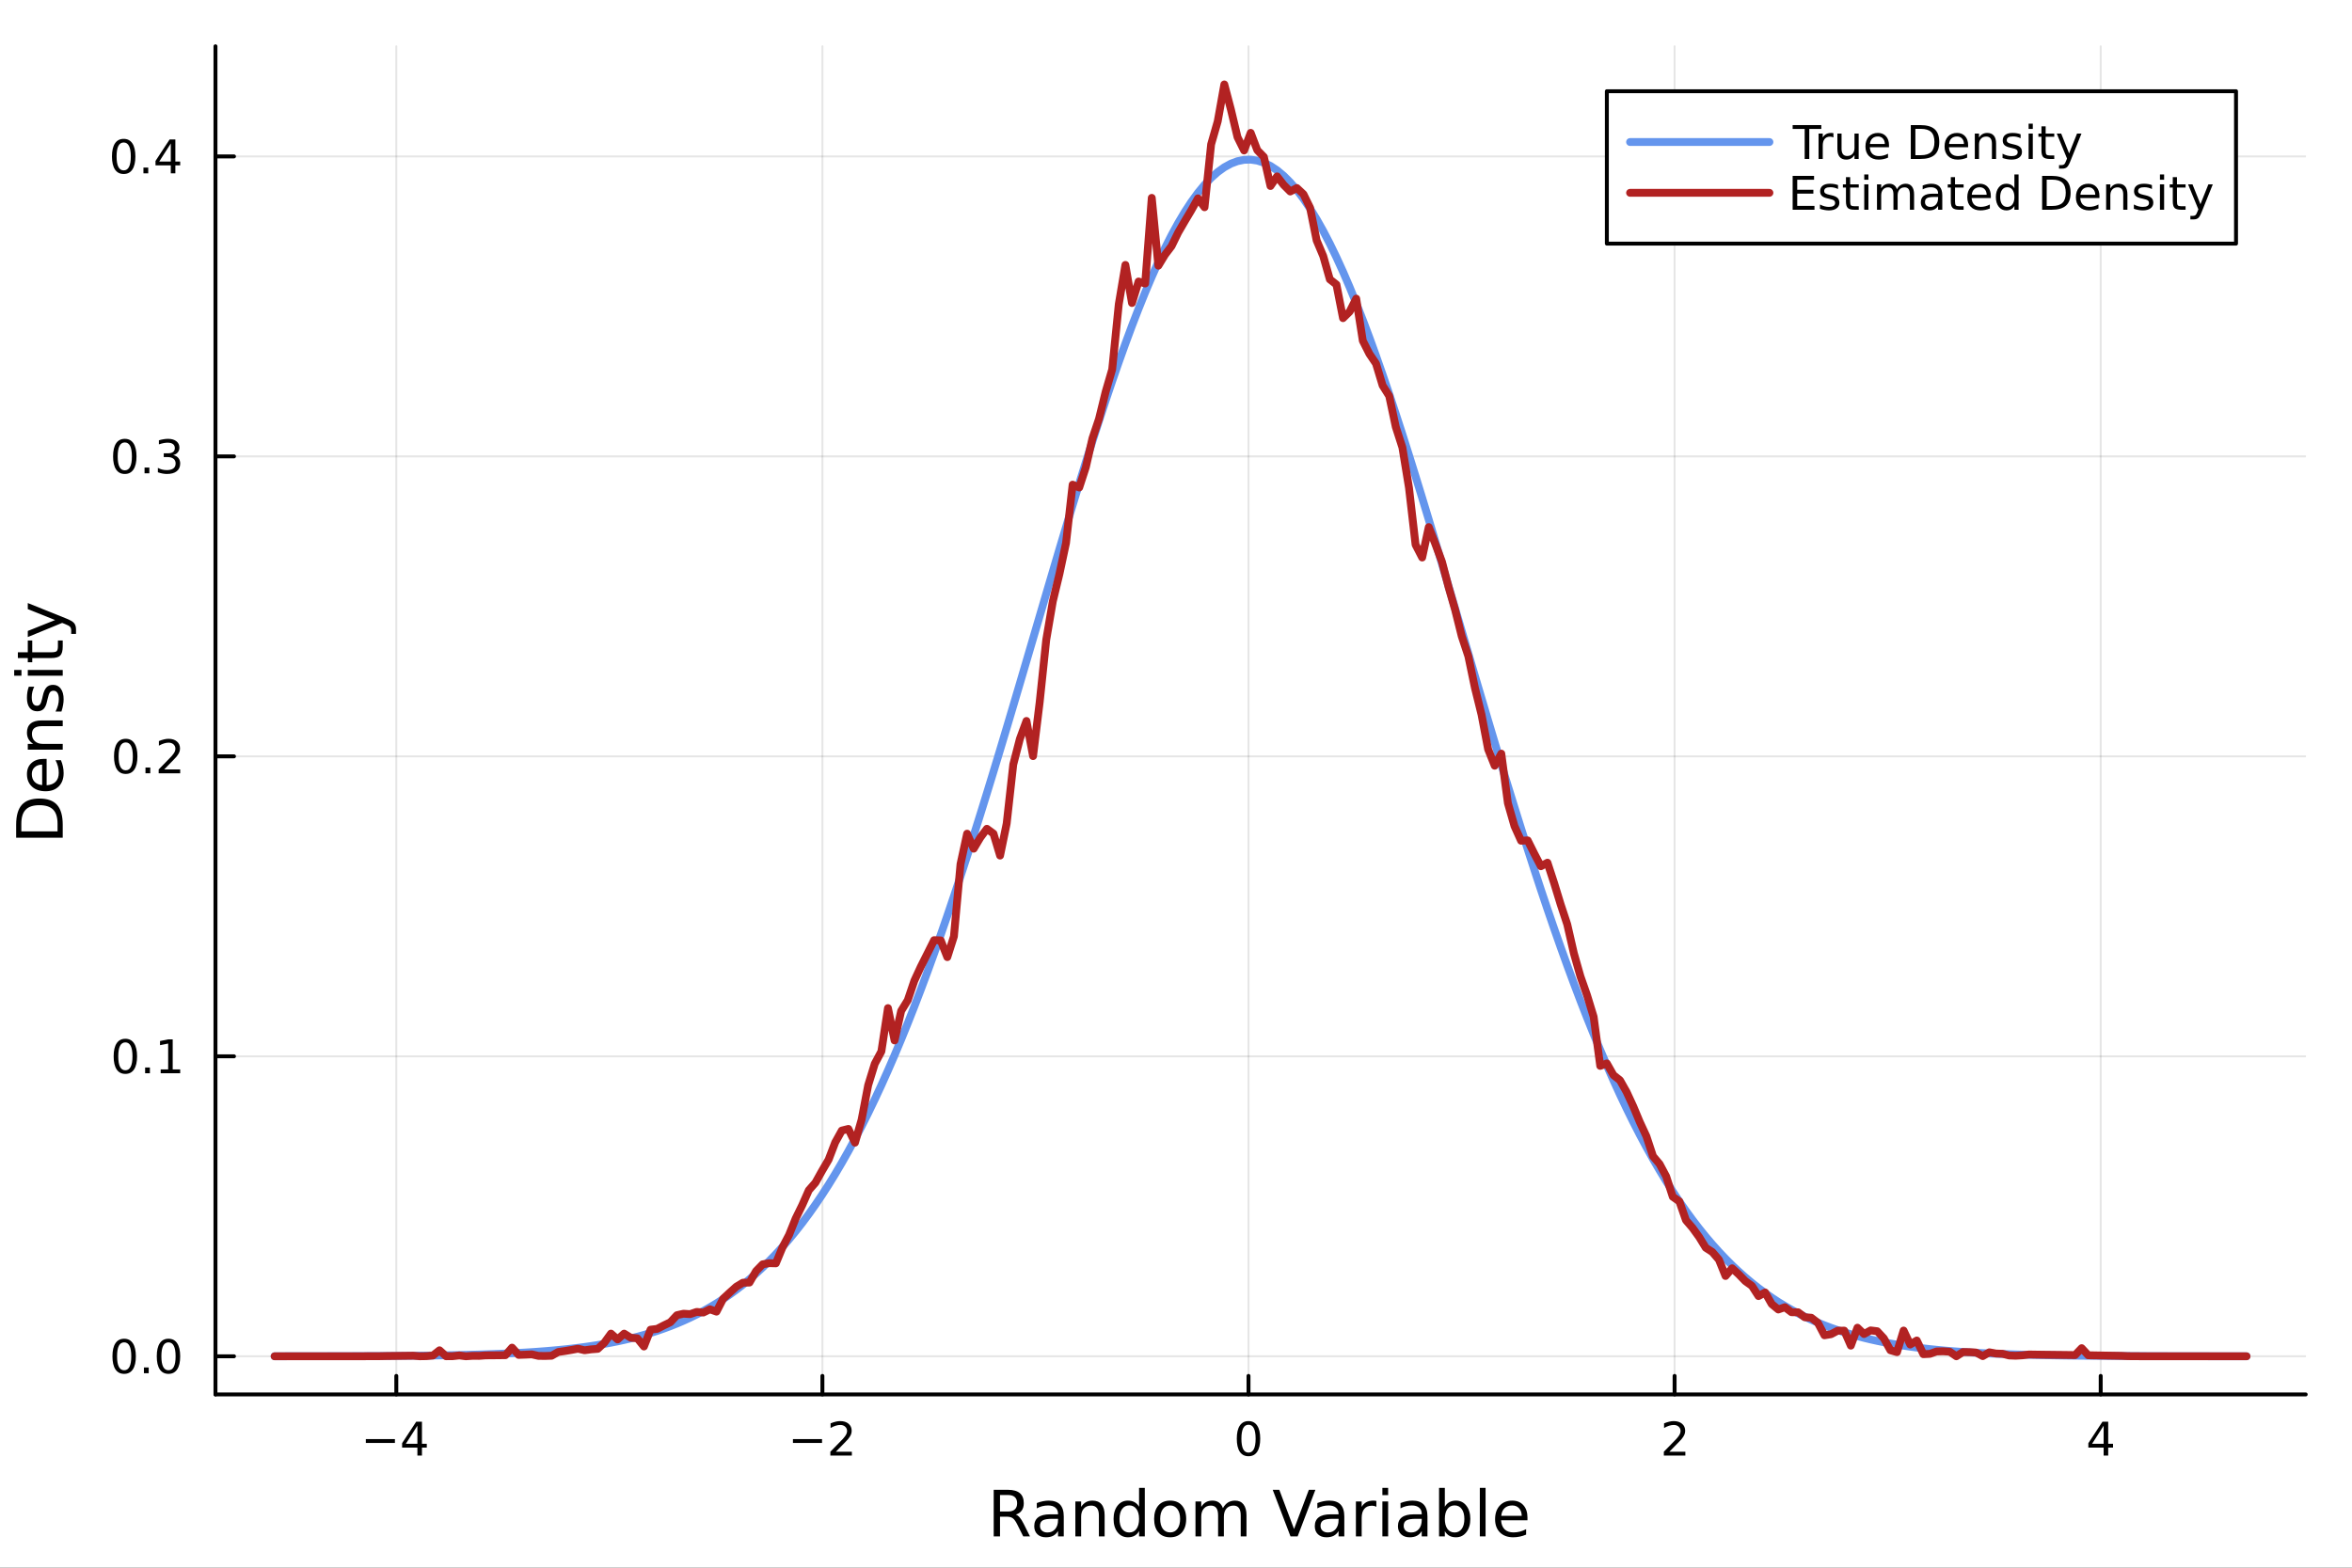 <?xml version="1.0" encoding="utf-8"?>
<svg xmlns="http://www.w3.org/2000/svg" xmlns:xlink="http://www.w3.org/1999/xlink" width="600" height="400" viewBox="0 0 2400 1600">
<rect x="0" y="0" width="2400" height="1600" fill="#333333" stroke="none"/>
<defs>
  <clipPath id="clip090">
    <rect x="0" y="0" width="2400" height="1600"/>
  </clipPath>
</defs>
<path clip-path="url(#clip090)" d="M0 1600 L2400 1600 L2400 0 L0 0  Z" fill="#ffffff" fill-rule="evenodd" fill-opacity="1"/>
<defs>
  <clipPath id="clip091">
    <rect x="480" y="0" width="1681" height="1600"/>
  </clipPath>
</defs>
<path clip-path="url(#clip090)" d="M219.866 1423.18 L2352.76 1423.18 L2352.76 47.244 L219.866 47.244  Z" fill="#ffffff" fill-rule="evenodd" fill-opacity="1"/>
<defs>
  <clipPath id="clip092">
    <rect x="219" y="47" width="2134" height="1377"/>
  </clipPath>
</defs>
<polyline clip-path="url(#clip092)" style="stroke:#000000; stroke-linecap:round; stroke-linejoin:round; stroke-width:2; stroke-opacity:0.1; fill:none" points="404.397,1423.18 404.397,47.244 "/>
<polyline clip-path="url(#clip092)" style="stroke:#000000; stroke-linecap:round; stroke-linejoin:round; stroke-width:2; stroke-opacity:0.1; fill:none" points="839.189,1423.18 839.189,47.244 "/>
<polyline clip-path="url(#clip092)" style="stroke:#000000; stroke-linecap:round; stroke-linejoin:round; stroke-width:2; stroke-opacity:0.1; fill:none" points="1273.98,1423.18 1273.98,47.244 "/>
<polyline clip-path="url(#clip092)" style="stroke:#000000; stroke-linecap:round; stroke-linejoin:round; stroke-width:2; stroke-opacity:0.1; fill:none" points="1708.77,1423.18 1708.77,47.244 "/>
<polyline clip-path="url(#clip092)" style="stroke:#000000; stroke-linecap:round; stroke-linejoin:round; stroke-width:2; stroke-opacity:0.1; fill:none" points="2143.57,1423.18 2143.57,47.244 "/>
<polyline clip-path="url(#clip092)" style="stroke:#000000; stroke-linecap:round; stroke-linejoin:round; stroke-width:2; stroke-opacity:0.1; fill:none" points="219.866,1384.24 2352.76,1384.24 "/>
<polyline clip-path="url(#clip092)" style="stroke:#000000; stroke-linecap:round; stroke-linejoin:round; stroke-width:2; stroke-opacity:0.1; fill:none" points="219.866,1078.09 2352.76,1078.09 "/>
<polyline clip-path="url(#clip092)" style="stroke:#000000; stroke-linecap:round; stroke-linejoin:round; stroke-width:2; stroke-opacity:0.1; fill:none" points="219.866,771.936 2352.76,771.936 "/>
<polyline clip-path="url(#clip092)" style="stroke:#000000; stroke-linecap:round; stroke-linejoin:round; stroke-width:2; stroke-opacity:0.1; fill:none" points="219.866,465.785 2352.76,465.785 "/>
<polyline clip-path="url(#clip092)" style="stroke:#000000; stroke-linecap:round; stroke-linejoin:round; stroke-width:2; stroke-opacity:0.1; fill:none" points="219.866,159.634 2352.76,159.634 "/>
<polyline clip-path="url(#clip090)" style="stroke:#000000; stroke-linecap:round; stroke-linejoin:round; stroke-width:4; stroke-opacity:1; fill:none" points="219.866,1423.18 2352.76,1423.18 "/>
<polyline clip-path="url(#clip090)" style="stroke:#000000; stroke-linecap:round; stroke-linejoin:round; stroke-width:4; stroke-opacity:1; fill:none" points="404.397,1423.18 404.397,1404.28 "/>
<polyline clip-path="url(#clip090)" style="stroke:#000000; stroke-linecap:round; stroke-linejoin:round; stroke-width:4; stroke-opacity:1; fill:none" points="839.189,1423.18 839.189,1404.28 "/>
<polyline clip-path="url(#clip090)" style="stroke:#000000; stroke-linecap:round; stroke-linejoin:round; stroke-width:4; stroke-opacity:1; fill:none" points="1273.98,1423.18 1273.98,1404.28 "/>
<polyline clip-path="url(#clip090)" style="stroke:#000000; stroke-linecap:round; stroke-linejoin:round; stroke-width:4; stroke-opacity:1; fill:none" points="1708.77,1423.18 1708.77,1404.28 "/>
<polyline clip-path="url(#clip090)" style="stroke:#000000; stroke-linecap:round; stroke-linejoin:round; stroke-width:4; stroke-opacity:1; fill:none" points="2143.57,1423.18 2143.57,1404.28 "/>
<path clip-path="url(#clip090)" d="M373.298 1468.75 L402.974 1468.75 L402.974 1472.69 L373.298 1472.69 L373.298 1468.75 Z" fill="#000000" fill-rule="nonzero" fill-opacity="1" /><path clip-path="url(#clip090)" d="M425.913 1455.09 L414.108 1473.54 L425.913 1473.54 L425.913 1455.09 M424.686 1451.02 L430.566 1451.02 L430.566 1473.54 L435.497 1473.54 L435.497 1477.43 L430.566 1477.43 L430.566 1485.58 L425.913 1485.58 L425.913 1477.43 L410.312 1477.43 L410.312 1472.92 L424.686 1451.02 Z" fill="#000000" fill-rule="nonzero" fill-opacity="1" /><path clip-path="url(#clip090)" d="M809.131 1468.75 L838.807 1468.75 L838.807 1472.69 L809.131 1472.69 L809.131 1468.75 Z" fill="#000000" fill-rule="nonzero" fill-opacity="1" /><path clip-path="url(#clip090)" d="M852.928 1481.64 L869.247 1481.64 L869.247 1485.58 L847.303 1485.58 L847.303 1481.64 Q849.965 1478.89 854.548 1474.26 Q859.154 1469.61 860.335 1468.27 Q862.58 1465.74 863.46 1464.01 Q864.363 1462.25 864.363 1460.56 Q864.363 1457.8 862.418 1456.07 Q860.497 1454.33 857.395 1454.33 Q855.196 1454.33 852.742 1455.09 Q850.312 1455.86 847.534 1457.41 L847.534 1452.69 Q850.358 1451.55 852.812 1450.97 Q855.266 1450.39 857.303 1450.39 Q862.673 1450.39 865.867 1453.08 Q869.062 1455.77 869.062 1460.26 Q869.062 1462.39 868.252 1464.31 Q867.465 1466.2 865.358 1468.8 Q864.779 1469.47 861.678 1472.69 Q858.576 1475.88 852.928 1481.64 Z" fill="#000000" fill-rule="nonzero" fill-opacity="1" /><path clip-path="url(#clip090)" d="M1273.98 1454.1 Q1270.37 1454.1 1268.54 1457.66 Q1266.74 1461.2 1266.74 1468.33 Q1266.74 1475.44 1268.54 1479.01 Q1270.37 1482.55 1273.98 1482.55 Q1277.62 1482.55 1279.42 1479.01 Q1281.25 1475.44 1281.25 1468.33 Q1281.25 1461.2 1279.42 1457.66 Q1277.62 1454.1 1273.98 1454.1 M1273.98 1450.39 Q1279.79 1450.39 1282.85 1455 Q1285.93 1459.58 1285.93 1468.33 Q1285.93 1477.06 1282.85 1481.67 Q1279.79 1486.25 1273.98 1486.25 Q1268.17 1486.25 1265.09 1481.67 Q1262.04 1477.06 1262.04 1468.33 Q1262.04 1459.58 1265.09 1455 Q1268.17 1450.39 1273.98 1450.39 Z" fill="#000000" fill-rule="nonzero" fill-opacity="1" /><path clip-path="url(#clip090)" d="M1703.43 1481.64 L1719.75 1481.64 L1719.75 1485.58 L1697.8 1485.58 L1697.8 1481.64 Q1700.46 1478.89 1705.05 1474.26 Q1709.65 1469.61 1710.83 1468.27 Q1713.08 1465.74 1713.96 1464.01 Q1714.86 1462.25 1714.86 1460.56 Q1714.86 1457.8 1712.92 1456.07 Q1711 1454.33 1707.89 1454.33 Q1705.69 1454.33 1703.24 1455.09 Q1700.81 1455.86 1698.03 1457.41 L1698.03 1452.69 Q1700.86 1451.55 1703.31 1450.97 Q1705.76 1450.39 1707.8 1450.39 Q1713.17 1450.39 1716.37 1453.08 Q1719.56 1455.77 1719.56 1460.26 Q1719.56 1462.39 1718.75 1464.31 Q1717.96 1466.2 1715.86 1468.8 Q1715.28 1469.47 1712.18 1472.69 Q1709.07 1475.88 1703.43 1481.64 Z" fill="#000000" fill-rule="nonzero" fill-opacity="1" /><path clip-path="url(#clip090)" d="M2146.57 1455.09 L2134.77 1473.54 L2146.57 1473.54 L2146.57 1455.09 M2145.35 1451.02 L2151.23 1451.02 L2151.23 1473.54 L2156.16 1473.54 L2156.16 1477.43 L2151.23 1477.43 L2151.23 1485.58 L2146.57 1485.58 L2146.57 1477.43 L2130.97 1477.43 L2130.97 1472.92 L2145.35 1451.02 Z" fill="#000000" fill-rule="nonzero" fill-opacity="1" /><path clip-path="url(#clip090)" d="M1036.52 1545.76 Q1038.59 1546.46 1040.53 1548.76 Q1042.5 1551.05 1044.48 1555.06 L1051 1568.04 L1044.1 1568.04 L1038.02 1555.85 Q1035.66 1551.08 1033.43 1549.52 Q1031.24 1547.96 1027.42 1547.96 L1020.42 1547.96 L1020.42 1568.04 L1013.99 1568.04 L1013.99 1520.52 L1028.5 1520.52 Q1036.65 1520.52 1040.66 1523.93 Q1044.67 1527.34 1044.67 1534.21 Q1044.67 1538.7 1042.57 1541.66 Q1040.5 1544.62 1036.52 1545.76 M1020.42 1525.81 L1020.42 1542.68 L1028.5 1542.68 Q1033.15 1542.68 1035.5 1540.54 Q1037.89 1538.38 1037.89 1534.21 Q1037.89 1530.04 1035.5 1527.94 Q1033.15 1525.81 1028.5 1525.81 L1020.42 1525.81 Z" fill="#000000" fill-rule="nonzero" fill-opacity="1" /><path clip-path="url(#clip090)" d="M1073.79 1550.12 Q1066.69 1550.12 1063.96 1551.75 Q1061.22 1553.37 1061.22 1557.29 Q1061.22 1560.4 1063.26 1562.25 Q1065.33 1564.07 1068.86 1564.07 Q1073.73 1564.07 1076.66 1560.63 Q1079.62 1557.16 1079.62 1551.43 L1079.62 1550.12 L1073.79 1550.12 M1085.47 1547.71 L1085.47 1568.04 L1079.62 1568.04 L1079.62 1562.63 Q1077.61 1565.88 1074.62 1567.44 Q1071.63 1568.97 1067.3 1568.97 Q1061.82 1568.97 1058.58 1565.91 Q1055.36 1562.82 1055.36 1557.67 Q1055.36 1551.65 1059.37 1548.6 Q1063.42 1545.54 1071.4 1545.54 L1079.62 1545.54 L1079.62 1544.97 Q1079.62 1540.93 1076.94 1538.73 Q1074.3 1536.5 1069.5 1536.5 Q1066.44 1536.5 1063.54 1537.23 Q1060.65 1537.97 1057.97 1539.43 L1057.97 1534.02 Q1061.19 1532.78 1064.21 1532.17 Q1067.24 1531.54 1070.1 1531.54 Q1077.83 1531.54 1081.65 1535.55 Q1085.47 1539.56 1085.47 1547.71 Z" fill="#000000" fill-rule="nonzero" fill-opacity="1" /><path clip-path="url(#clip090)" d="M1127.17 1546.53 L1127.17 1568.04 L1121.31 1568.04 L1121.31 1546.72 Q1121.31 1541.66 1119.34 1539.14 Q1117.37 1536.63 1113.42 1536.63 Q1108.68 1536.63 1105.94 1539.65 Q1103.2 1542.68 1103.2 1547.9 L1103.2 1568.04 L1097.31 1568.04 L1097.31 1532.4 L1103.2 1532.4 L1103.2 1537.93 Q1105.3 1534.72 1108.13 1533.13 Q1111 1531.54 1114.72 1531.54 Q1120.87 1531.54 1124.02 1535.36 Q1127.17 1539.14 1127.17 1546.53 Z" fill="#000000" fill-rule="nonzero" fill-opacity="1" /><path clip-path="url(#clip090)" d="M1162.31 1537.81 L1162.31 1518.52 L1168.16 1518.52 L1168.16 1568.04 L1162.31 1568.04 L1162.31 1562.7 Q1160.46 1565.88 1157.63 1567.44 Q1154.83 1568.97 1150.88 1568.97 Q1144.42 1568.97 1140.35 1563.81 Q1136.3 1558.65 1136.3 1550.25 Q1136.3 1541.85 1140.35 1536.69 Q1144.42 1531.54 1150.88 1531.54 Q1154.83 1531.54 1157.63 1533.1 Q1160.46 1534.62 1162.31 1537.81 M1142.35 1550.25 Q1142.35 1556.71 1144.99 1560.4 Q1147.67 1564.07 1152.31 1564.07 Q1156.96 1564.07 1159.63 1560.4 Q1162.31 1556.71 1162.31 1550.25 Q1162.31 1543.79 1159.63 1540.13 Q1156.96 1536.44 1152.31 1536.44 Q1147.67 1536.44 1144.99 1540.13 Q1142.35 1543.79 1142.35 1550.25 Z" fill="#000000" fill-rule="nonzero" fill-opacity="1" /><path clip-path="url(#clip090)" d="M1194.04 1536.5 Q1189.33 1536.5 1186.59 1540.19 Q1183.86 1543.85 1183.86 1550.25 Q1183.86 1556.65 1186.56 1560.34 Q1189.3 1564 1194.04 1564 Q1198.72 1564 1201.46 1560.31 Q1204.19 1556.62 1204.19 1550.25 Q1204.19 1543.92 1201.46 1540.23 Q1198.72 1536.5 1194.04 1536.5 M1194.04 1531.54 Q1201.68 1531.54 1206.04 1536.5 Q1210.4 1541.47 1210.4 1550.25 Q1210.4 1559 1206.04 1564 Q1201.68 1568.97 1194.04 1568.97 Q1186.37 1568.97 1182.01 1564 Q1177.68 1559 1177.68 1550.25 Q1177.68 1541.47 1182.01 1536.5 Q1186.37 1531.54 1194.04 1531.54 Z" fill="#000000" fill-rule="nonzero" fill-opacity="1" /><path clip-path="url(#clip090)" d="M1247.86 1539.24 Q1250.06 1535.29 1253.11 1533.41 Q1256.17 1531.54 1260.31 1531.54 Q1265.88 1531.54 1268.9 1535.45 Q1271.92 1539.33 1271.92 1546.53 L1271.92 1568.04 L1266.04 1568.04 L1266.04 1546.72 Q1266.04 1541.59 1264.22 1539.11 Q1262.41 1536.63 1258.68 1536.63 Q1254.13 1536.63 1251.49 1539.65 Q1248.85 1542.68 1248.85 1547.9 L1248.85 1568.04 L1242.96 1568.04 L1242.96 1546.72 Q1242.96 1541.56 1241.15 1539.11 Q1239.33 1536.63 1235.54 1536.63 Q1231.06 1536.63 1228.41 1539.68 Q1225.77 1542.71 1225.77 1547.9 L1225.77 1568.04 L1219.88 1568.04 L1219.88 1532.4 L1225.77 1532.4 L1225.77 1537.93 Q1227.78 1534.66 1230.58 1533.1 Q1233.38 1531.54 1237.23 1531.54 Q1241.11 1531.54 1243.82 1533.51 Q1246.56 1535.48 1247.86 1539.24 Z" fill="#000000" fill-rule="nonzero" fill-opacity="1" /><path clip-path="url(#clip090)" d="M1316.83 1568.04 L1298.69 1520.52 L1305.41 1520.52 L1320.46 1560.53 L1335.55 1520.52 L1342.23 1520.52 L1324.12 1568.04 L1316.83 1568.04 Z" fill="#000000" fill-rule="nonzero" fill-opacity="1" /><path clip-path="url(#clip090)" d="M1360.06 1550.12 Q1352.96 1550.12 1350.22 1551.75 Q1347.49 1553.37 1347.49 1557.29 Q1347.49 1560.4 1349.52 1562.25 Q1351.59 1564.07 1355.12 1564.07 Q1359.99 1564.07 1362.92 1560.63 Q1365.88 1557.16 1365.88 1551.43 L1365.88 1550.12 L1360.06 1550.12 M1371.74 1547.71 L1371.74 1568.04 L1365.88 1568.04 L1365.88 1562.63 Q1363.88 1565.88 1360.89 1567.44 Q1357.89 1568.97 1353.56 1568.97 Q1348.09 1568.97 1344.84 1565.91 Q1341.63 1562.82 1341.63 1557.67 Q1341.63 1551.65 1345.64 1548.6 Q1349.68 1545.54 1357.67 1545.54 L1365.88 1545.54 L1365.88 1544.97 Q1365.88 1540.93 1363.21 1538.73 Q1360.57 1536.5 1355.76 1536.5 Q1352.71 1536.5 1349.81 1537.23 Q1346.91 1537.97 1344.24 1539.43 L1344.24 1534.02 Q1347.45 1532.78 1350.48 1532.17 Q1353.5 1531.54 1356.37 1531.54 Q1364.1 1531.54 1367.92 1535.55 Q1371.74 1539.56 1371.74 1547.71 Z" fill="#000000" fill-rule="nonzero" fill-opacity="1" /><path clip-path="url(#clip090)" d="M1404.46 1537.87 Q1403.47 1537.3 1402.29 1537.04 Q1401.15 1536.76 1399.75 1536.76 Q1394.78 1536.76 1392.11 1540 Q1389.47 1543.22 1389.47 1549.27 L1389.47 1568.04 L1383.58 1568.04 L1383.58 1532.4 L1389.47 1532.4 L1389.47 1537.93 Q1391.31 1534.69 1394.27 1533.13 Q1397.23 1531.54 1401.47 1531.54 Q1402.07 1531.54 1402.8 1531.63 Q1403.54 1531.7 1404.43 1531.85 L1404.46 1537.87 Z" fill="#000000" fill-rule="nonzero" fill-opacity="1" /><path clip-path="url(#clip090)" d="M1410.6 1532.4 L1416.46 1532.4 L1416.46 1568.04 L1410.6 1568.04 L1410.6 1532.4 M1410.6 1518.52 L1416.46 1518.52 L1416.46 1525.93 L1410.6 1525.93 L1410.6 1518.52 Z" fill="#000000" fill-rule="nonzero" fill-opacity="1" /><path clip-path="url(#clip090)" d="M1444.91 1550.12 Q1437.81 1550.12 1435.08 1551.75 Q1432.34 1553.37 1432.34 1557.29 Q1432.34 1560.4 1434.38 1562.25 Q1436.45 1564.07 1439.98 1564.07 Q1444.85 1564.07 1447.78 1560.63 Q1450.74 1557.16 1450.74 1551.43 L1450.74 1550.12 L1444.91 1550.12 M1456.59 1547.71 L1456.59 1568.04 L1450.74 1568.04 L1450.74 1562.63 Q1448.73 1565.88 1445.74 1567.44 Q1442.75 1568.97 1438.42 1568.97 Q1432.95 1568.97 1429.7 1565.91 Q1426.48 1562.82 1426.48 1557.67 Q1426.48 1551.65 1430.49 1548.6 Q1434.54 1545.54 1442.53 1545.54 L1450.74 1545.54 L1450.74 1544.97 Q1450.74 1540.93 1448.06 1538.73 Q1445.42 1536.5 1440.62 1536.5 Q1437.56 1536.5 1434.66 1537.23 Q1431.77 1537.97 1429.09 1539.43 L1429.09 1534.02 Q1432.31 1532.78 1435.33 1532.17 Q1438.36 1531.54 1441.22 1531.54 Q1448.95 1531.54 1452.77 1535.55 Q1456.59 1539.56 1456.59 1547.71 Z" fill="#000000" fill-rule="nonzero" fill-opacity="1" /><path clip-path="url(#clip090)" d="M1494.25 1550.25 Q1494.25 1543.79 1491.57 1540.13 Q1488.93 1536.44 1484.28 1536.44 Q1479.64 1536.44 1476.96 1540.13 Q1474.32 1543.79 1474.32 1550.25 Q1474.32 1556.71 1476.96 1560.4 Q1479.64 1564.07 1484.28 1564.07 Q1488.93 1564.07 1491.57 1560.4 Q1494.25 1556.71 1494.25 1550.25 M1474.32 1537.81 Q1476.17 1534.62 1478.97 1533.1 Q1481.8 1531.54 1485.72 1531.54 Q1492.21 1531.54 1496.25 1536.69 Q1500.33 1541.85 1500.33 1550.25 Q1500.33 1558.65 1496.25 1563.81 Q1492.21 1568.97 1485.72 1568.97 Q1481.8 1568.97 1478.97 1567.44 Q1476.17 1565.88 1474.32 1562.7 L1474.32 1568.04 L1468.43 1568.04 L1468.43 1518.52 L1474.32 1518.52 L1474.32 1537.81 Z" fill="#000000" fill-rule="nonzero" fill-opacity="1" /><path clip-path="url(#clip090)" d="M1510.03 1518.52 L1515.89 1518.52 L1515.89 1568.04 L1510.03 1568.04 L1510.03 1518.52 Z" fill="#000000" fill-rule="nonzero" fill-opacity="1" /><path clip-path="url(#clip090)" d="M1558.64 1548.76 L1558.64 1551.62 L1531.71 1551.62 Q1532.09 1557.67 1535.34 1560.85 Q1538.62 1564 1544.44 1564 Q1547.81 1564 1550.97 1563.17 Q1554.15 1562.35 1557.27 1560.69 L1557.27 1566.23 Q1554.12 1567.57 1550.81 1568.27 Q1547.5 1568.97 1544.09 1568.97 Q1535.56 1568.97 1530.56 1564 Q1525.6 1559.04 1525.6 1550.57 Q1525.6 1541.82 1530.31 1536.69 Q1535.05 1531.54 1543.07 1531.54 Q1550.27 1531.54 1554.43 1536.18 Q1558.64 1540.8 1558.64 1548.76 M1552.78 1547.04 Q1552.72 1542.23 1550.07 1539.37 Q1547.46 1536.5 1543.14 1536.5 Q1538.23 1536.5 1535.27 1539.27 Q1532.35 1542.04 1531.9 1547.07 L1552.78 1547.04 Z" fill="#000000" fill-rule="nonzero" fill-opacity="1" /><polyline clip-path="url(#clip090)" style="stroke:#000000; stroke-linecap:round; stroke-linejoin:round; stroke-width:4; stroke-opacity:1; fill:none" points="219.866,1423.18 219.866,47.244 "/>
<polyline clip-path="url(#clip090)" style="stroke:#000000; stroke-linecap:round; stroke-linejoin:round; stroke-width:4; stroke-opacity:1; fill:none" points="219.866,1384.24 238.764,1384.24 "/>
<polyline clip-path="url(#clip090)" style="stroke:#000000; stroke-linecap:round; stroke-linejoin:round; stroke-width:4; stroke-opacity:1; fill:none" points="219.866,1078.09 238.764,1078.09 "/>
<polyline clip-path="url(#clip090)" style="stroke:#000000; stroke-linecap:round; stroke-linejoin:round; stroke-width:4; stroke-opacity:1; fill:none" points="219.866,771.936 238.764,771.936 "/>
<polyline clip-path="url(#clip090)" style="stroke:#000000; stroke-linecap:round; stroke-linejoin:round; stroke-width:4; stroke-opacity:1; fill:none" points="219.866,465.785 238.764,465.785 "/>
<polyline clip-path="url(#clip090)" style="stroke:#000000; stroke-linecap:round; stroke-linejoin:round; stroke-width:4; stroke-opacity:1; fill:none" points="219.866,159.634 238.764,159.634 "/>
<path clip-path="url(#clip090)" d="M126.691 1370.04 Q123.08 1370.04 121.251 1373.6 Q119.445 1377.14 119.445 1384.27 Q119.445 1391.38 121.251 1394.94 Q123.08 1398.49 126.691 1398.49 Q130.325 1398.49 132.13 1394.94 Q133.959 1391.38 133.959 1384.27 Q133.959 1377.14 132.13 1373.6 Q130.325 1370.04 126.691 1370.04 M126.691 1366.33 Q132.501 1366.33 135.556 1370.94 Q138.635 1375.52 138.635 1384.27 Q138.635 1393 135.556 1397.61 Q132.501 1402.19 126.691 1402.19 Q120.88 1402.19 117.802 1397.61 Q114.746 1393 114.746 1384.27 Q114.746 1375.52 117.802 1370.94 Q120.88 1366.33 126.691 1366.33 Z" fill="#000000" fill-rule="nonzero" fill-opacity="1" /><path clip-path="url(#clip090)" d="M146.853 1395.64 L151.737 1395.64 L151.737 1401.52 L146.853 1401.52 L146.853 1395.64 Z" fill="#000000" fill-rule="nonzero" fill-opacity="1" /><path clip-path="url(#clip090)" d="M171.922 1370.04 Q168.311 1370.04 166.482 1373.6 Q164.677 1377.14 164.677 1384.27 Q164.677 1391.38 166.482 1394.94 Q168.311 1398.49 171.922 1398.49 Q175.556 1398.49 177.362 1394.94 Q179.19 1391.38 179.19 1384.27 Q179.19 1377.14 177.362 1373.6 Q175.556 1370.04 171.922 1370.04 M171.922 1366.33 Q177.732 1366.33 180.788 1370.94 Q183.866 1375.52 183.866 1384.27 Q183.866 1393 180.788 1397.61 Q177.732 1402.19 171.922 1402.19 Q166.112 1402.19 163.033 1397.61 Q159.978 1393 159.978 1384.27 Q159.978 1375.52 163.033 1370.94 Q166.112 1366.33 171.922 1366.33 Z" fill="#000000" fill-rule="nonzero" fill-opacity="1" /><path clip-path="url(#clip090)" d="M127.917 1063.89 Q124.306 1063.89 122.478 1067.45 Q120.672 1070.99 120.672 1078.12 Q120.672 1085.23 122.478 1088.79 Q124.306 1092.33 127.917 1092.33 Q131.552 1092.33 133.357 1088.79 Q135.186 1085.23 135.186 1078.12 Q135.186 1070.99 133.357 1067.45 Q131.552 1063.89 127.917 1063.89 M127.917 1060.18 Q133.728 1060.18 136.783 1064.79 Q139.862 1069.37 139.862 1078.12 Q139.862 1086.85 136.783 1091.46 Q133.728 1096.04 127.917 1096.04 Q122.107 1096.04 119.029 1091.46 Q115.973 1086.85 115.973 1078.12 Q115.973 1069.37 119.029 1064.79 Q122.107 1060.18 127.917 1060.18 Z" fill="#000000" fill-rule="nonzero" fill-opacity="1" /><path clip-path="url(#clip090)" d="M148.079 1089.49 L152.964 1089.49 L152.964 1095.37 L148.079 1095.37 L148.079 1089.49 Z" fill="#000000" fill-rule="nonzero" fill-opacity="1" /><path clip-path="url(#clip090)" d="M163.959 1091.43 L171.598 1091.43 L171.598 1065.07 L163.288 1066.73 L163.288 1062.47 L171.552 1060.81 L176.227 1060.81 L176.227 1091.43 L183.866 1091.43 L183.866 1095.37 L163.959 1095.37 L163.959 1091.43 Z" fill="#000000" fill-rule="nonzero" fill-opacity="1" /><path clip-path="url(#clip090)" d="M128.288 757.735 Q124.677 757.735 122.848 761.3 Q121.043 764.841 121.043 771.971 Q121.043 779.077 122.848 782.642 Q124.677 786.184 128.288 786.184 Q131.922 786.184 133.728 782.642 Q135.556 779.077 135.556 771.971 Q135.556 764.841 133.728 761.3 Q131.922 757.735 128.288 757.735 M128.288 754.031 Q134.098 754.031 137.154 758.638 Q140.232 763.221 140.232 771.971 Q140.232 780.698 137.154 785.304 Q134.098 789.888 128.288 789.888 Q122.478 789.888 119.399 785.304 Q116.343 780.698 116.343 771.971 Q116.343 763.221 119.399 758.638 Q122.478 754.031 128.288 754.031 Z" fill="#000000" fill-rule="nonzero" fill-opacity="1" /><path clip-path="url(#clip090)" d="M148.45 783.337 L153.334 783.337 L153.334 789.216 L148.45 789.216 L148.45 783.337 Z" fill="#000000" fill-rule="nonzero" fill-opacity="1" /><path clip-path="url(#clip090)" d="M167.547 785.281 L183.866 785.281 L183.866 789.216 L161.922 789.216 L161.922 785.281 Q164.584 782.526 169.167 777.897 Q173.774 773.244 174.954 771.902 Q177.2 769.378 178.079 767.642 Q178.982 765.883 178.982 764.193 Q178.982 761.439 177.038 759.703 Q175.116 757.966 172.014 757.966 Q169.815 757.966 167.362 758.73 Q164.931 759.494 162.153 761.045 L162.153 756.323 Q164.977 755.189 167.431 754.61 Q169.885 754.031 171.922 754.031 Q177.292 754.031 180.487 756.716 Q183.681 759.402 183.681 763.892 Q183.681 766.022 182.871 767.943 Q182.084 769.841 179.977 772.434 Q179.399 773.105 176.297 776.323 Q173.195 779.517 167.547 785.281 Z" fill="#000000" fill-rule="nonzero" fill-opacity="1" /><path clip-path="url(#clip090)" d="M127.339 451.584 Q123.728 451.584 121.899 455.149 Q120.093 458.69 120.093 465.82 Q120.093 472.926 121.899 476.491 Q123.728 480.033 127.339 480.033 Q130.973 480.033 132.779 476.491 Q134.607 472.926 134.607 465.82 Q134.607 458.69 132.779 455.149 Q130.973 451.584 127.339 451.584 M127.339 447.88 Q133.149 447.88 136.204 452.487 Q139.283 457.07 139.283 465.82 Q139.283 474.547 136.204 479.153 Q133.149 483.737 127.339 483.737 Q121.529 483.737 118.45 479.153 Q115.394 474.547 115.394 465.82 Q115.394 457.07 118.45 452.487 Q121.529 447.88 127.339 447.88 Z" fill="#000000" fill-rule="nonzero" fill-opacity="1" /><path clip-path="url(#clip090)" d="M147.501 477.186 L152.385 477.186 L152.385 483.065 L147.501 483.065 L147.501 477.186 Z" fill="#000000" fill-rule="nonzero" fill-opacity="1" /><path clip-path="url(#clip090)" d="M176.737 464.431 Q180.093 465.149 181.968 467.417 Q183.866 469.686 183.866 473.019 Q183.866 478.135 180.348 480.936 Q176.829 483.737 170.348 483.737 Q168.172 483.737 165.857 483.297 Q163.565 482.88 161.112 482.024 L161.112 477.51 Q163.056 478.644 165.371 479.223 Q167.686 479.801 170.209 479.801 Q174.607 479.801 176.899 478.065 Q179.214 476.329 179.214 473.019 Q179.214 469.963 177.061 468.25 Q174.931 466.514 171.112 466.514 L167.084 466.514 L167.084 462.672 L171.297 462.672 Q174.746 462.672 176.575 461.306 Q178.403 459.917 178.403 457.325 Q178.403 454.663 176.505 453.251 Q174.63 451.815 171.112 451.815 Q169.19 451.815 166.991 452.232 Q164.792 452.649 162.153 453.528 L162.153 449.362 Q164.815 448.621 167.13 448.251 Q169.468 447.88 171.528 447.88 Q176.852 447.88 179.954 450.311 Q183.056 452.718 183.056 456.839 Q183.056 459.709 181.413 461.7 Q179.769 463.667 176.737 464.431 Z" fill="#000000" fill-rule="nonzero" fill-opacity="1" /><path clip-path="url(#clip090)" d="M126.205 145.433 Q122.593 145.433 120.765 148.998 Q118.959 152.539 118.959 159.669 Q118.959 166.775 120.765 170.34 Q122.593 173.882 126.205 173.882 Q129.839 173.882 131.644 170.34 Q133.473 166.775 133.473 159.669 Q133.473 152.539 131.644 148.998 Q129.839 145.433 126.205 145.433 M126.205 141.729 Q132.015 141.729 135.07 146.336 Q138.149 150.919 138.149 159.669 Q138.149 168.396 135.07 173.002 Q132.015 177.585 126.205 177.585 Q120.394 177.585 117.316 173.002 Q114.26 168.396 114.26 159.669 Q114.26 150.919 117.316 146.336 Q120.394 141.729 126.205 141.729 Z" fill="#000000" fill-rule="nonzero" fill-opacity="1" /><path clip-path="url(#clip090)" d="M146.366 171.035 L151.251 171.035 L151.251 176.914 L146.366 176.914 L146.366 171.035 Z" fill="#000000" fill-rule="nonzero" fill-opacity="1" /><path clip-path="url(#clip090)" d="M174.283 146.428 L162.477 164.877 L174.283 164.877 L174.283 146.428 M173.056 142.354 L178.936 142.354 L178.936 164.877 L183.866 164.877 L183.866 168.766 L178.936 168.766 L178.936 176.914 L174.283 176.914 L174.283 168.766 L158.681 168.766 L158.681 164.252 L173.056 142.354 Z" fill="#000000" fill-rule="nonzero" fill-opacity="1" /><path clip-path="url(#clip090)" d="M21.768 848.522 L58.721 848.522 L58.721 840.755 Q58.721 830.92 54.265 826.369 Q49.809 821.786 40.196 821.786 Q30.648 821.786 26.224 826.369 Q21.768 830.92 21.768 840.755 L21.768 848.522 M16.484 854.951 L16.484 841.742 Q16.484 827.928 22.245 821.467 Q27.974 815.006 40.196 815.006 Q52.482 815.006 58.243 821.499 Q64.004 827.992 64.004 841.742 L64.004 854.951 L16.484 854.951 Z" fill="#000000" fill-rule="nonzero" fill-opacity="1" /><path clip-path="url(#clip090)" d="M44.716 774.52 L47.581 774.52 L47.581 801.447 Q53.628 801.065 56.811 797.819 Q59.962 794.54 59.962 788.716 Q59.962 785.342 59.134 782.191 Q58.307 779.008 56.652 775.889 L62.19 775.889 Q63.527 779.04 64.227 782.35 Q64.927 785.66 64.927 789.066 Q64.927 797.596 59.962 802.593 Q54.997 807.558 46.53 807.558 Q37.777 807.558 32.653 802.848 Q27.497 798.105 27.497 790.084 Q27.497 782.891 32.144 778.722 Q36.759 774.52 44.716 774.52 M42.997 780.377 Q38.191 780.44 35.327 783.082 Q32.462 785.692 32.462 790.021 Q32.462 794.922 35.231 797.882 Q38 800.811 43.029 801.256 L42.997 780.377 Z" fill="#000000" fill-rule="nonzero" fill-opacity="1" /><path clip-path="url(#clip090)" d="M42.488 735.276 L64.004 735.276 L64.004 741.132 L42.679 741.132 Q37.618 741.132 35.104 743.105 Q32.589 745.079 32.589 749.026 Q32.589 753.768 35.613 756.505 Q38.637 759.243 43.857 759.243 L64.004 759.243 L64.004 765.131 L28.356 765.131 L28.356 759.243 L33.894 759.243 Q30.68 757.142 29.088 754.309 Q27.497 751.445 27.497 747.721 Q27.497 741.578 31.316 738.427 Q35.104 735.276 42.488 735.276 Z" fill="#000000" fill-rule="nonzero" fill-opacity="1" /><path clip-path="url(#clip090)" d="M29.407 700.869 L34.945 700.869 Q33.672 703.352 33.035 706.025 Q32.398 708.699 32.398 711.563 Q32.398 715.924 33.735 718.12 Q35.072 720.284 37.746 720.284 Q39.783 720.284 40.96 718.725 Q42.106 717.165 43.157 712.455 L43.602 710.449 Q44.939 704.211 47.39 701.601 Q49.809 698.959 54.169 698.959 Q59.134 698.959 62.031 702.906 Q64.927 706.821 64.927 713.696 Q64.927 716.56 64.354 719.68 Q63.813 722.767 62.699 726.204 L56.652 726.204 Q58.339 722.958 59.198 719.807 Q60.026 716.656 60.026 713.569 Q60.026 709.431 58.625 707.203 Q57.193 704.975 54.615 704.975 Q52.228 704.975 50.955 706.598 Q49.681 708.19 48.504 713.632 L48.026 715.669 Q46.88 721.112 44.525 723.531 Q42.138 725.95 38 725.95 Q32.971 725.95 30.234 722.385 Q27.497 718.82 27.497 712.264 Q27.497 709.017 27.974 706.153 Q28.452 703.288 29.407 700.869 Z" fill="#000000" fill-rule="nonzero" fill-opacity="1" /><path clip-path="url(#clip090)" d="M28.356 689.634 L28.356 683.777 L64.004 683.777 L64.004 689.634 L28.356 689.634 M14.479 689.634 L14.479 683.777 L21.895 683.777 L21.895 689.634 L14.479 689.634 Z" fill="#000000" fill-rule="nonzero" fill-opacity="1" /><path clip-path="url(#clip090)" d="M18.235 665.73 L28.356 665.73 L28.356 653.667 L32.908 653.667 L32.908 665.73 L52.259 665.73 Q56.62 665.73 57.861 664.553 Q59.103 663.343 59.103 659.683 L59.103 653.667 L64.004 653.667 L64.004 659.683 Q64.004 666.462 61.49 669.04 Q58.943 671.619 52.259 671.619 L32.908 671.619 L32.908 675.915 L28.356 675.915 L28.356 671.619 L18.235 671.619 L18.235 665.73 Z" fill="#000000" fill-rule="nonzero" fill-opacity="1" /><path clip-path="url(#clip090)" d="M67.314 631.133 Q73.68 633.615 75.622 635.971 Q77.563 638.326 77.563 642.273 L77.563 646.951 L72.662 646.951 L72.662 643.514 Q72.662 641.095 71.516 639.758 Q70.37 638.421 66.105 636.798 L63.431 635.748 L28.356 650.166 L28.356 643.96 L56.238 632.82 L28.356 621.68 L28.356 615.473 L67.314 631.133 Z" fill="#000000" fill-rule="nonzero" fill-opacity="1" /><polyline clip-path="url(#clip092)" style="stroke:#6495ed; stroke-linecap:round; stroke-linejoin:round; stroke-width:8; stroke-opacity:1; fill:none" points="280.231,1384.2 286.961,1384.2 293.69,1384.19 300.42,1384.18 307.15,1384.18 313.879,1384.17 320.609,1384.16 327.338,1384.15 334.068,1384.13 340.798,1384.12 347.527,1384.1 354.257,1384.08 360.987,1384.06 367.716,1384.03 374.446,1384 381.176,1383.97 387.905,1383.94 394.635,1383.9 401.364,1383.85 408.094,1383.8 414.824,1383.74 421.553,1383.68 428.283,1383.61 435.013,1383.53 441.742,1383.44 448.472,1383.34 455.202,1383.22 461.931,1383.1 468.661,1382.96 475.39,1382.8 482.12,1382.63 488.85,1382.44 495.579,1382.23 502.309,1382 509.039,1381.74 515.768,1381.45 522.498,1381.13 529.227,1380.78 535.957,1380.4 542.687,1379.98 549.416,1379.51 556.146,1379 562.876,1378.44 569.605,1377.82 576.335,1377.15 583.065,1376.41 589.794,1375.61 596.524,1374.73 603.253,1373.77 609.983,1372.73 616.713,1371.59 623.442,1370.36 630.172,1369.02 636.902,1367.57 643.631,1365.99 650.361,1364.29 657.09,1362.44 663.82,1360.45 670.55,1358.31 677.279,1356 684.009,1353.51 690.739,1350.83 697.468,1347.95 704.198,1344.87 710.928,1341.56 717.657,1338.02 724.387,1334.23 731.116,1330.19 737.846,1325.87 744.576,1321.27 751.305,1316.37 758.035,1311.17 764.765,1305.63 771.494,1299.76 778.224,1293.54 784.953,1286.95 791.683,1279.99 798.413,1272.63 805.142,1264.87 811.872,1256.69 818.602,1248.08 825.331,1239.03 832.061,1229.52 838.791,1219.55 845.52,1209.11 852.25,1198.18 858.979,1186.76 865.709,1174.83 872.439,1162.41 879.168,1149.47 885.898,1136.01 892.628,1122.03 899.357,1107.53 906.087,1092.51 912.816,1076.97 919.546,1060.91 926.276,1044.33 933.005,1027.25 939.735,1009.67 946.465,991.6 953.194,973.052 959.924,954.041 966.654,934.582 973.383,914.692 980.113,894.393 986.842,873.705 993.572,852.653 1000.3,831.263 1007.03,809.564 1013.76,787.585 1020.49,765.359 1027.22,742.92 1033.95,720.303 1040.68,697.548 1047.41,674.692 1054.14,651.778 1060.87,628.849 1067.6,605.948 1074.33,583.12 1081.06,560.413 1087.79,537.874 1094.52,515.55 1101.25,493.492 1107.98,471.749 1114.71,450.37 1121.44,429.406 1128.16,408.906 1134.89,388.92 1141.62,369.498 1148.35,350.687 1155.08,332.536 1161.81,315.092 1168.54,298.398 1175.27,282.501 1182,267.441 1188.73,253.26 1195.46,239.996 1202.19,227.685 1208.92,216.361 1215.65,206.056 1222.38,196.799 1229.11,188.615 1235.84,181.527 1242.57,175.556 1249.3,170.72 1256.03,167.03 1262.76,164.499 1269.49,163.133 1276.22,162.937 1282.95,163.911 1289.68,166.051 1296.41,169.353 1303.14,173.806 1309.86,179.398 1316.59,186.112 1323.32,193.931 1330.05,202.831 1336.78,212.788 1343.51,223.773 1350.24,235.756 1356.97,248.704 1363.7,262.582 1370.43,277.351 1377.16,292.972 1383.89,309.403 1390.62,326.6 1397.35,344.519 1404.08,363.114 1410.81,382.336 1417.54,402.138 1424.27,422.471 1431,443.285 1437.73,464.53 1444.46,486.157 1451.19,508.115 1457.92,530.355 1464.65,552.827 1471.38,575.483 1478.11,598.275 1484.84,621.157 1491.56,644.082 1498.29,667.006 1505.02,689.886 1511.75,712.679 1518.48,735.347 1525.21,757.849 1531.94,780.151 1538.67,802.217 1545.4,824.013 1552.13,845.51 1558.86,866.678 1565.59,887.491 1572.32,907.924 1579.05,927.953 1585.78,947.559 1592.51,966.722 1599.24,985.427 1605.97,1003.66 1612.7,1021.41 1619.43,1038.66 1626.16,1055.4 1632.89,1071.63 1639.62,1087.35 1646.35,1102.55 1653.08,1117.22 1659.81,1131.38 1666.54,1145.01 1673.26,1158.12 1679.99,1170.72 1686.72,1182.81 1693.45,1194.4 1700.18,1205.49 1706.91,1216.1 1713.64,1226.23 1720.37,1235.89 1727.1,1245.09 1733.83,1253.85 1740.56,1262.17 1747.29,1270.07 1754.02,1277.56 1760.75,1284.66 1767.48,1291.37 1774.21,1297.71 1780.94,1303.7 1787.67,1309.35 1794.4,1314.66 1801.13,1319.66 1807.86,1324.36 1814.59,1328.77 1821.32,1332.9 1828.05,1336.78 1834.78,1340.4 1841.51,1343.78 1848.24,1346.94 1854.97,1349.89 1861.69,1352.63 1868.42,1355.18 1875.15,1357.55 1881.88,1359.75 1888.61,1361.79 1895.34,1363.68 1902.07,1365.43 1908.8,1367.05 1915.53,1368.54 1922.26,1369.92 1928.99,1371.19 1935.72,1372.36 1942.45,1373.43 1949.18,1374.42 1955.91,1375.32 1962.64,1376.15 1969.37,1376.91 1976.1,1377.6 1982.83,1378.24 1989.56,1378.82 1996.29,1379.34 2003.02,1379.82 2009.75,1380.26 2016.48,1380.66 2023.21,1381.02 2029.94,1381.35 2036.67,1381.64 2043.39,1381.91 2050.12,1382.15 2056.85,1382.37 2063.58,1382.57 2070.31,1382.75 2077.04,1382.91 2083.77,1383.05 2090.5,1383.18 2097.23,1383.3 2103.96,1383.4 2110.69,1383.5 2117.42,1383.58 2124.15,1383.65 2130.88,1383.72 2137.61,1383.78 2144.34,1383.83 2151.07,1383.88 2157.8,1383.92 2164.53,1383.96 2171.26,1383.99 2177.99,1384.02 2184.72,1384.05 2191.45,1384.07 2198.18,1384.09 2204.91,1384.11 2211.64,1384.13 2218.37,1384.14 2225.09,1384.15 2231.82,1384.16 2238.55,1384.17 2245.28,1384.18 2252.01,1384.19 2258.74,1384.2 2265.47,1384.2 2272.2,1384.21 2278.93,1384.21 2285.66,1384.21 2292.39,1384.22 "/>
<polyline clip-path="url(#clip092)" style="stroke:#b22222; stroke-linecap:round; stroke-linejoin:round; stroke-width:8; stroke-opacity:1; fill:none" points="280.231,1384.24 286.961,1384.24 293.69,1384.24 300.42,1384.24 307.15,1384.24 313.879,1384.24 320.609,1384.24 327.338,1384.24 334.068,1384.23 340.798,1384.23 347.527,1384.23 354.257,1384.22 360.987,1384.22 367.716,1384.2 374.446,1384.19 381.176,1384.17 387.905,1384.13 394.635,1383.99 401.364,1383.91 408.094,1383.83 414.824,1383.75 421.553,1383.66 428.283,1384.21 435.013,1384.1 441.742,1383.46 448.472,1378.12 455.202,1384.2 461.931,1384.13 468.661,1383.37 475.39,1384.23 482.12,1383.78 488.85,1383.81 495.579,1383.31 502.309,1383.26 509.039,1383.2 515.768,1383.11 522.498,1375.41 529.227,1382.82 535.957,1382.59 542.687,1382.28 549.416,1383.82 556.146,1383.92 562.876,1383.68 569.605,1379.86 576.335,1378.89 583.065,1377.76 589.794,1376.5 596.524,1378.09 603.253,1377.17 609.983,1376.65 616.713,1370.37 623.442,1361.09 630.172,1367.06 636.902,1361.11 643.631,1365.3 650.361,1365.91 657.09,1374.25 663.82,1357.1 670.55,1356.26 677.279,1352.77 684.009,1349.54 690.739,1342.3 697.468,1340.79 704.198,1341.22 710.928,1338.95 717.657,1339.6 724.387,1336.29 731.116,1338.66 737.846,1325.56 744.576,1319.29 751.305,1313.24 758.035,1309.16 764.765,1308.99 771.494,1297.3 778.224,1290.38 784.953,1289.2 791.683,1289.37 798.413,1273.17 805.142,1260.4 811.872,1243.7 818.602,1229.97 825.331,1214.75 832.061,1207.09 838.791,1195.02 845.52,1183.53 852.25,1165.98 858.979,1153.87 865.709,1152.19 872.439,1166.22 879.168,1142.83 885.898,1107.57 892.628,1085.68 899.357,1073.08 906.087,1028.89 912.816,1061.89 919.546,1031.77 926.276,1020.81 933.005,1000.95 939.735,986.358 946.465,973.006 953.194,959.534 959.924,959.764 966.654,976.853 973.383,955.741 980.113,881.964 986.842,850.873 993.572,866.17 1000.3,854.891 1007.03,845.872 1013.76,850.82 1020.49,873.203 1027.22,840.5 1033.95,780.191 1040.68,754.152 1047.41,735.818 1054.14,771.69 1060.87,716.822 1067.6,652.93 1074.33,613.616 1081.06,585.728 1087.79,554.131 1094.52,494.659 1101.25,497.556 1107.98,476.888 1114.71,447.51 1121.44,427.495 1128.16,400.079 1134.89,377.015 1141.62,310.42 1148.35,270.381 1155.08,309.252 1161.81,287.32 1168.54,289.345 1175.27,201.958 1182,271.166 1188.73,260.046 1195.46,251.183 1202.19,237.38 1208.92,225.788 1215.65,214.523 1222.38,202.437 1229.11,211.532 1235.84,147.304 1242.57,123.855 1249.3,86.186 1256.03,111.763 1262.76,139.941 1269.49,153.561 1276.22,135.588 1282.95,153.251 1289.68,160.165 1296.41,189.844 1303.14,180.014 1309.86,188.685 1316.59,195.432 1323.32,191.905 1330.05,198.21 1336.78,211.971 1343.51,245.381 1350.24,261.362 1356.97,285.109 1363.7,290.396 1370.43,324.703 1377.16,318.082 1383.89,304.796 1390.62,347.802 1397.35,361.121 1404.08,371.065 1410.81,393.409 1417.54,404.099 1424.27,435.736 1431,456.641 1437.73,497.782 1444.46,555.935 1451.19,569.001 1457.92,537.964 1464.65,555.226 1471.38,573.317 1478.11,599.087 1484.84,622.394 1491.56,649.334 1498.29,669.708 1505.02,702.011 1511.75,729.294 1518.48,764.644 1525.21,781.486 1531.94,769.165 1538.67,819.691 1545.4,843.166 1552.13,858.072 1558.86,857.714 1565.59,871.208 1572.32,884.076 1579.05,880.457 1585.78,901.08 1592.51,923.036 1599.24,943.447 1605.97,972.856 1612.7,996.528 1619.43,1015.72 1626.16,1037.73 1632.89,1087.86 1639.62,1085.37 1646.35,1097.26 1653.08,1102.59 1659.81,1114.53 1666.54,1129.09 1673.26,1145.15 1679.99,1159.68 1686.72,1180.04 1693.45,1188.01 1700.18,1200.64 1706.91,1221.43 1713.64,1226.14 1720.37,1245.37 1727.1,1253.21 1733.83,1262.51 1740.56,1273.44 1747.29,1277.82 1754.02,1285.69 1760.75,1302.29 1767.48,1294.43 1774.21,1300.58 1780.94,1307.52 1787.67,1312.36 1794.4,1322.79 1801.13,1319.12 1807.86,1330.92 1814.59,1336.47 1821.32,1334.14 1828.05,1339.26 1834.78,1339.31 1841.51,1344.37 1848.24,1344.88 1854.97,1350.08 1861.69,1362.8 1868.42,1361.7 1875.15,1358.12 1881.88,1358.07 1888.61,1373.39 1895.34,1355.09 1902.07,1361.54 1908.8,1357.84 1915.53,1358.66 1922.26,1365.91 1928.99,1378.08 1935.72,1380.03 1942.45,1357.98 1949.18,1372.25 1955.91,1368.14 1962.64,1382.1 1969.37,1381.74 1976.1,1379.32 1982.83,1379.15 1989.56,1379.58 1996.29,1384.22 2003.02,1379.89 2009.75,1380 2016.48,1380.43 2023.21,1384.05 2029.94,1380.18 2036.67,1381.42 2043.39,1381.68 2050.12,1383.42 2056.85,1383.66 2063.58,1383.27 2070.31,1382.41 2077.04,1382.52 2083.77,1382.62 2090.5,1382.7 2097.23,1382.78 2103.96,1382.85 2110.69,1382.93 2117.42,1383.02 2124.15,1375.95 2130.88,1383.21 2137.61,1383.32 2144.34,1383.44 2151.07,1383.56 2157.8,1383.67 2164.53,1383.78 2171.26,1384.11 2177.99,1384.17 2184.72,1384.2 2191.45,1384.22 2198.18,1384.23 2204.91,1384.23 2211.64,1384.23 2218.37,1384.24 2225.09,1384.24 2231.82,1384.24 2238.55,1384.24 2245.28,1384.24 2252.01,1384.24 2258.74,1384.24 2265.47,1384.24 2272.2,1384.24 2278.93,1384.24 2285.66,1384.24 2292.39,1384.24 "/>
<path clip-path="url(#clip090)" d="M1639.65 248.629 L2281.66 248.629 L2281.66 93.109 L1639.65 93.109  Z" fill="#ffffff" fill-rule="evenodd" fill-opacity="1"/>
<polyline clip-path="url(#clip090)" style="stroke:#000000; stroke-linecap:round; stroke-linejoin:round; stroke-width:4; stroke-opacity:1; fill:none" points="1639.65,248.629 2281.66,248.629 2281.66,93.109 1639.65,93.109 1639.65,248.629 "/>
<polyline clip-path="url(#clip090)" style="stroke:#6495ed; stroke-linecap:round; stroke-linejoin:round; stroke-width:8; stroke-opacity:1; fill:none" points="1663.34,144.949 1805.54,144.949 "/>
<path clip-path="url(#clip090)" d="M1829.24 127.669 L1858.47 127.669 L1858.47 131.604 L1846.2 131.604 L1846.2 162.229 L1841.5 162.229 L1841.5 131.604 L1829.24 131.604 L1829.24 127.669 Z" fill="#000000" fill-rule="nonzero" fill-opacity="1" /><path clip-path="url(#clip090)" d="M1870.86 140.284 Q1870.14 139.868 1869.28 139.682 Q1868.45 139.474 1867.43 139.474 Q1863.82 139.474 1861.87 141.835 Q1859.95 144.173 1859.95 148.571 L1859.95 162.229 L1855.67 162.229 L1855.67 136.303 L1859.95 136.303 L1859.95 140.331 Q1861.3 137.969 1863.45 136.835 Q1865.6 135.678 1868.68 135.678 Q1869.12 135.678 1869.65 135.747 Q1870.19 135.794 1870.83 135.909 L1870.86 140.284 Z" fill="#000000" fill-rule="nonzero" fill-opacity="1" /><path clip-path="url(#clip090)" d="M1874.88 151.997 L1874.88 136.303 L1879.14 136.303 L1879.14 151.835 Q1879.14 155.516 1880.58 157.368 Q1882.01 159.196 1884.88 159.196 Q1888.33 159.196 1890.32 156.997 Q1892.34 154.798 1892.34 151.002 L1892.34 136.303 L1896.6 136.303 L1896.6 162.229 L1892.34 162.229 L1892.34 158.247 Q1890.79 160.608 1888.73 161.766 Q1886.69 162.9 1883.98 162.9 Q1879.51 162.9 1877.2 160.122 Q1874.88 157.344 1874.88 151.997 M1885.6 135.678 L1885.6 135.678 Z" fill="#000000" fill-rule="nonzero" fill-opacity="1" /><path clip-path="url(#clip090)" d="M1927.55 148.201 L1927.55 150.284 L1907.96 150.284 Q1908.24 154.682 1910.6 156.997 Q1912.99 159.289 1917.22 159.289 Q1919.68 159.289 1921.97 158.687 Q1924.28 158.085 1926.55 156.881 L1926.55 160.909 Q1924.26 161.881 1921.85 162.391 Q1919.44 162.9 1916.97 162.9 Q1910.76 162.9 1907.13 159.289 Q1903.52 155.678 1903.52 149.52 Q1903.52 143.155 1906.94 139.428 Q1910.39 135.678 1916.23 135.678 Q1921.46 135.678 1924.49 139.057 Q1927.55 142.414 1927.55 148.201 M1923.29 146.951 Q1923.24 143.456 1921.32 141.372 Q1919.42 139.289 1916.27 139.289 Q1912.71 139.289 1910.56 141.303 Q1908.43 143.317 1908.1 146.974 L1923.29 146.951 Z" fill="#000000" fill-rule="nonzero" fill-opacity="1" /><path clip-path="url(#clip090)" d="M1954.47 131.511 L1954.47 158.386 L1960.12 158.386 Q1967.27 158.386 1970.58 155.145 Q1973.91 151.905 1973.91 144.914 Q1973.91 137.969 1970.58 134.752 Q1967.27 131.511 1960.12 131.511 L1954.47 131.511 M1949.79 127.669 L1959.4 127.669 Q1969.44 127.669 1974.14 131.858 Q1978.84 136.025 1978.84 144.914 Q1978.84 153.849 1974.12 158.039 Q1969.4 162.229 1959.4 162.229 L1949.79 162.229 L1949.79 127.669 Z" fill="#000000" fill-rule="nonzero" fill-opacity="1" /><path clip-path="url(#clip090)" d="M2008.29 148.201 L2008.29 150.284 L1988.7 150.284 Q1988.98 154.682 1991.34 156.997 Q1993.73 159.289 1997.96 159.289 Q2000.42 159.289 2002.71 158.687 Q2005.02 158.085 2007.29 156.881 L2007.29 160.909 Q2005 161.881 2002.59 162.391 Q2000.18 162.9 1997.71 162.9 Q1991.5 162.9 1987.87 159.289 Q1984.26 155.678 1984.26 149.52 Q1984.26 143.155 1987.68 139.428 Q1991.13 135.678 1996.97 135.678 Q2002.2 135.678 2005.23 139.057 Q2008.29 142.414 2008.29 148.201 M2004.03 146.951 Q2003.98 143.456 2002.06 141.372 Q2000.16 139.289 1997.01 139.289 Q1993.45 139.289 1991.3 141.303 Q1989.17 143.317 1988.84 146.974 L2004.03 146.951 Z" fill="#000000" fill-rule="nonzero" fill-opacity="1" /><path clip-path="url(#clip090)" d="M2036.83 146.581 L2036.83 162.229 L2032.57 162.229 L2032.57 146.719 Q2032.57 143.039 2031.13 141.21 Q2029.7 139.382 2026.83 139.382 Q2023.38 139.382 2021.39 141.581 Q2019.4 143.78 2019.4 147.576 L2019.4 162.229 L2015.11 162.229 L2015.11 136.303 L2019.4 136.303 L2019.4 140.331 Q2020.93 137.993 2022.99 136.835 Q2025.07 135.678 2027.78 135.678 Q2032.24 135.678 2034.54 138.456 Q2036.83 141.21 2036.83 146.581 Z" fill="#000000" fill-rule="nonzero" fill-opacity="1" /><path clip-path="url(#clip090)" d="M2061.85 137.067 L2061.85 141.094 Q2060.05 140.169 2058.1 139.706 Q2056.16 139.243 2054.07 139.243 Q2050.9 139.243 2049.3 140.215 Q2047.73 141.187 2047.73 143.131 Q2047.73 144.613 2048.86 145.469 Q2050 146.303 2053.42 147.067 L2054.88 147.391 Q2059.42 148.363 2061.32 150.145 Q2063.24 151.905 2063.24 155.076 Q2063.24 158.687 2060.37 160.793 Q2057.52 162.9 2052.52 162.9 Q2050.44 162.9 2048.17 162.483 Q2045.92 162.09 2043.42 161.28 L2043.42 156.881 Q2045.79 158.108 2048.08 158.733 Q2050.37 159.335 2052.61 159.335 Q2055.62 159.335 2057.24 158.317 Q2058.86 157.275 2058.86 155.4 Q2058.86 153.664 2057.68 152.738 Q2056.53 151.812 2052.57 150.956 L2051.09 150.608 Q2047.13 149.775 2045.37 148.062 Q2043.61 146.326 2043.61 143.317 Q2043.61 139.659 2046.2 137.669 Q2048.8 135.678 2053.56 135.678 Q2055.92 135.678 2058.01 136.025 Q2060.09 136.372 2061.85 137.067 Z" fill="#000000" fill-rule="nonzero" fill-opacity="1" /><path clip-path="url(#clip090)" d="M2070.02 136.303 L2074.28 136.303 L2074.28 162.229 L2070.02 162.229 L2070.02 136.303 M2070.02 126.21 L2074.28 126.21 L2074.28 131.604 L2070.02 131.604 L2070.02 126.21 Z" fill="#000000" fill-rule="nonzero" fill-opacity="1" /><path clip-path="url(#clip090)" d="M2087.41 128.942 L2087.41 136.303 L2096.18 136.303 L2096.18 139.613 L2087.41 139.613 L2087.41 153.687 Q2087.41 156.858 2088.26 157.761 Q2089.14 158.664 2091.8 158.664 L2096.18 158.664 L2096.18 162.229 L2091.8 162.229 Q2086.87 162.229 2085 160.4 Q2083.12 158.548 2083.12 153.687 L2083.12 139.613 L2080 139.613 L2080 136.303 L2083.12 136.303 L2083.12 128.942 L2087.41 128.942 Z" fill="#000000" fill-rule="nonzero" fill-opacity="1" /><path clip-path="url(#clip090)" d="M2112.57 164.636 Q2110.76 169.266 2109.05 170.678 Q2107.34 172.09 2104.47 172.09 L2101.06 172.09 L2101.06 168.525 L2103.56 168.525 Q2105.32 168.525 2106.29 167.692 Q2107.27 166.858 2108.45 163.756 L2109.21 161.812 L2098.73 136.303 L2103.24 136.303 L2111.34 156.581 L2119.44 136.303 L2123.96 136.303 L2112.57 164.636 Z" fill="#000000" fill-rule="nonzero" fill-opacity="1" /><polyline clip-path="url(#clip090)" style="stroke:#b22222; stroke-linecap:round; stroke-linejoin:round; stroke-width:8; stroke-opacity:1; fill:none" points="1663.34,196.789 1805.54,196.789 "/>
<path clip-path="url(#clip090)" d="M1829.24 179.509 L1851.09 179.509 L1851.09 183.444 L1833.91 183.444 L1833.91 193.675 L1850.37 193.675 L1850.37 197.61 L1833.91 197.61 L1833.91 210.133 L1851.5 210.133 L1851.5 214.069 L1829.24 214.069 L1829.24 179.509 Z" fill="#000000" fill-rule="nonzero" fill-opacity="1" /><path clip-path="url(#clip090)" d="M1875.53 188.907 L1875.53 192.934 Q1873.73 192.009 1871.78 191.546 Q1869.84 191.083 1867.75 191.083 Q1864.58 191.083 1862.99 192.055 Q1861.41 193.027 1861.41 194.971 Q1861.41 196.453 1862.55 197.309 Q1863.68 198.143 1867.11 198.907 L1868.56 199.231 Q1873.1 200.203 1875 201.985 Q1876.92 203.745 1876.92 206.916 Q1876.92 210.527 1874.05 212.633 Q1871.2 214.74 1866.2 214.74 Q1864.12 214.74 1861.85 214.323 Q1859.61 213.93 1857.11 213.12 L1857.11 208.721 Q1859.47 209.948 1861.76 210.573 Q1864.05 211.175 1866.3 211.175 Q1869.31 211.175 1870.93 210.157 Q1872.55 209.115 1872.55 207.24 Q1872.55 205.504 1871.37 204.578 Q1870.21 203.652 1866.25 202.796 L1864.77 202.448 Q1860.81 201.615 1859.05 199.902 Q1857.29 198.166 1857.29 195.157 Q1857.29 191.499 1859.88 189.509 Q1862.48 187.518 1867.25 187.518 Q1869.61 187.518 1871.69 187.865 Q1873.77 188.212 1875.53 188.907 Z" fill="#000000" fill-rule="nonzero" fill-opacity="1" /><path clip-path="url(#clip090)" d="M1887.92 180.782 L1887.92 188.143 L1896.69 188.143 L1896.69 191.453 L1887.92 191.453 L1887.92 205.527 Q1887.92 208.698 1888.77 209.601 Q1889.65 210.504 1892.31 210.504 L1896.69 210.504 L1896.69 214.069 L1892.31 214.069 Q1887.38 214.069 1885.51 212.24 Q1883.63 210.388 1883.63 205.527 L1883.63 191.453 L1880.51 191.453 L1880.51 188.143 L1883.63 188.143 L1883.63 180.782 L1887.92 180.782 Z" fill="#000000" fill-rule="nonzero" fill-opacity="1" /><path clip-path="url(#clip090)" d="M1902.29 188.143 L1906.55 188.143 L1906.55 214.069 L1902.29 214.069 L1902.29 188.143 M1902.29 178.05 L1906.55 178.05 L1906.55 183.444 L1902.29 183.444 L1902.29 178.05 Z" fill="#000000" fill-rule="nonzero" fill-opacity="1" /><path clip-path="url(#clip090)" d="M1935.65 193.12 Q1937.24 190.249 1939.47 188.884 Q1941.69 187.518 1944.7 187.518 Q1948.75 187.518 1950.95 190.365 Q1953.15 193.189 1953.15 198.421 L1953.15 214.069 L1948.87 214.069 L1948.87 198.559 Q1948.87 194.833 1947.55 193.027 Q1946.23 191.222 1943.52 191.222 Q1940.21 191.222 1938.29 193.421 Q1936.37 195.62 1936.37 199.416 L1936.37 214.069 L1932.08 214.069 L1932.08 198.559 Q1932.08 194.809 1930.76 193.027 Q1929.44 191.222 1926.69 191.222 Q1923.43 191.222 1921.5 193.444 Q1919.58 195.643 1919.58 199.416 L1919.58 214.069 L1915.3 214.069 L1915.3 188.143 L1919.58 188.143 L1919.58 192.171 Q1921.04 189.786 1923.08 188.652 Q1925.12 187.518 1927.92 187.518 Q1930.74 187.518 1932.71 188.953 Q1934.7 190.388 1935.65 193.12 Z" fill="#000000" fill-rule="nonzero" fill-opacity="1" /><path clip-path="url(#clip090)" d="M1973.43 201.036 Q1968.26 201.036 1966.27 202.217 Q1964.28 203.397 1964.28 206.245 Q1964.28 208.513 1965.76 209.856 Q1967.27 211.175 1969.84 211.175 Q1973.38 211.175 1975.51 208.675 Q1977.66 206.152 1977.66 201.985 L1977.66 201.036 L1973.43 201.036 M1981.92 199.277 L1981.92 214.069 L1977.66 214.069 L1977.66 210.133 Q1976.2 212.495 1974.03 213.629 Q1971.85 214.74 1968.7 214.74 Q1964.72 214.74 1962.36 212.518 Q1960.02 210.272 1960.02 206.522 Q1960.02 202.147 1962.94 199.925 Q1965.88 197.703 1971.69 197.703 L1977.66 197.703 L1977.66 197.286 Q1977.66 194.347 1975.72 192.749 Q1973.8 191.129 1970.3 191.129 Q1968.08 191.129 1965.97 191.661 Q1963.87 192.194 1961.92 193.259 L1961.92 189.323 Q1964.26 188.421 1966.46 187.981 Q1968.66 187.518 1970.74 187.518 Q1976.37 187.518 1979.14 190.434 Q1981.92 193.351 1981.92 199.277 Z" fill="#000000" fill-rule="nonzero" fill-opacity="1" /><path clip-path="url(#clip090)" d="M1994.91 180.782 L1994.91 188.143 L2003.68 188.143 L2003.68 191.453 L1994.91 191.453 L1994.91 205.527 Q1994.91 208.698 1995.76 209.601 Q1996.64 210.504 1999.3 210.504 L2003.68 210.504 L2003.68 214.069 L1999.3 214.069 Q1994.37 214.069 1992.5 212.24 Q1990.62 210.388 1990.62 205.527 L1990.62 191.453 L1987.5 191.453 L1987.5 188.143 L1990.62 188.143 L1990.62 180.782 L1994.91 180.782 Z" fill="#000000" fill-rule="nonzero" fill-opacity="1" /><path clip-path="url(#clip090)" d="M2031.46 200.041 L2031.46 202.124 L2011.87 202.124 Q2012.15 206.522 2014.51 208.837 Q2016.9 211.129 2021.13 211.129 Q2023.59 211.129 2025.88 210.527 Q2028.19 209.925 2030.46 208.721 L2030.46 212.749 Q2028.17 213.721 2025.76 214.231 Q2023.36 214.74 2020.88 214.74 Q2014.68 214.74 2011.04 211.129 Q2007.43 207.518 2007.43 201.36 Q2007.43 194.995 2010.86 191.268 Q2014.3 187.518 2020.14 187.518 Q2025.37 187.518 2028.4 190.897 Q2031.46 194.254 2031.46 200.041 M2027.2 198.791 Q2027.15 195.296 2025.23 193.212 Q2023.33 191.129 2020.18 191.129 Q2016.62 191.129 2014.47 193.143 Q2012.34 195.157 2012.01 198.814 L2027.2 198.791 Z" fill="#000000" fill-rule="nonzero" fill-opacity="1" /><path clip-path="url(#clip090)" d="M2055.51 192.078 L2055.51 178.05 L2059.77 178.05 L2059.77 214.069 L2055.51 214.069 L2055.51 210.18 Q2054.17 212.495 2052.11 213.629 Q2050.07 214.74 2047.2 214.74 Q2042.5 214.74 2039.54 210.99 Q2036.6 207.24 2036.6 201.129 Q2036.6 195.018 2039.54 191.268 Q2042.5 187.518 2047.2 187.518 Q2050.07 187.518 2052.11 188.652 Q2054.17 189.763 2055.51 192.078 M2040.99 201.129 Q2040.99 205.828 2042.92 208.513 Q2044.86 211.175 2048.24 211.175 Q2051.62 211.175 2053.56 208.513 Q2055.51 205.828 2055.51 201.129 Q2055.51 196.43 2053.56 193.768 Q2051.62 191.083 2048.24 191.083 Q2044.86 191.083 2042.92 193.768 Q2040.99 196.43 2040.99 201.129 Z" fill="#000000" fill-rule="nonzero" fill-opacity="1" /><path clip-path="url(#clip090)" d="M2088.47 183.351 L2088.47 210.226 L2094.12 210.226 Q2101.27 210.226 2104.58 206.985 Q2107.92 203.745 2107.92 196.754 Q2107.92 189.809 2104.58 186.592 Q2101.27 183.351 2094.12 183.351 L2088.47 183.351 M2083.8 179.509 L2093.4 179.509 Q2103.45 179.509 2108.15 183.698 Q2112.85 187.865 2112.85 196.754 Q2112.85 205.689 2108.12 209.879 Q2103.4 214.069 2093.4 214.069 L2083.8 214.069 L2083.8 179.509 Z" fill="#000000" fill-rule="nonzero" fill-opacity="1" /><path clip-path="url(#clip090)" d="M2142.29 200.041 L2142.29 202.124 L2122.71 202.124 Q2122.98 206.522 2125.35 208.837 Q2127.73 211.129 2131.97 211.129 Q2134.42 211.129 2136.71 210.527 Q2139.03 209.925 2141.29 208.721 L2141.29 212.749 Q2139 213.721 2136.6 214.231 Q2134.19 214.74 2131.71 214.74 Q2125.51 214.74 2121.87 211.129 Q2118.26 207.518 2118.26 201.36 Q2118.26 194.995 2121.69 191.268 Q2125.14 187.518 2130.97 187.518 Q2136.2 187.518 2139.23 190.897 Q2142.29 194.254 2142.29 200.041 M2138.03 198.791 Q2137.98 195.296 2136.06 193.212 Q2134.17 191.129 2131.02 191.129 Q2127.45 191.129 2125.3 193.143 Q2123.17 195.157 2122.85 198.814 L2138.03 198.791 Z" fill="#000000" fill-rule="nonzero" fill-opacity="1" /><path clip-path="url(#clip090)" d="M2170.83 198.421 L2170.83 214.069 L2166.57 214.069 L2166.57 198.559 Q2166.57 194.879 2165.14 193.05 Q2163.7 191.222 2160.83 191.222 Q2157.38 191.222 2155.39 193.421 Q2153.4 195.62 2153.4 199.416 L2153.4 214.069 L2149.12 214.069 L2149.12 188.143 L2153.4 188.143 L2153.4 192.171 Q2154.93 189.833 2156.99 188.675 Q2159.07 187.518 2161.78 187.518 Q2166.25 187.518 2168.54 190.296 Q2170.83 193.05 2170.83 198.421 Z" fill="#000000" fill-rule="nonzero" fill-opacity="1" /><path clip-path="url(#clip090)" d="M2195.85 188.907 L2195.85 192.934 Q2194.05 192.009 2192.1 191.546 Q2190.16 191.083 2188.08 191.083 Q2184.91 191.083 2183.31 192.055 Q2181.73 193.027 2181.73 194.971 Q2181.73 196.453 2182.87 197.309 Q2184 198.143 2187.43 198.907 L2188.89 199.231 Q2193.42 200.203 2195.32 201.985 Q2197.24 203.745 2197.24 206.916 Q2197.24 210.527 2194.37 212.633 Q2191.53 214.74 2186.53 214.74 Q2184.44 214.74 2182.17 214.323 Q2179.93 213.93 2177.43 213.12 L2177.43 208.721 Q2179.79 209.948 2182.08 210.573 Q2184.37 211.175 2186.62 211.175 Q2189.63 211.175 2191.25 210.157 Q2192.87 209.115 2192.87 207.24 Q2192.87 205.504 2191.69 204.578 Q2190.53 203.652 2186.57 202.796 L2185.09 202.448 Q2181.13 201.615 2179.37 199.902 Q2177.61 198.166 2177.61 195.157 Q2177.61 191.499 2180.21 189.509 Q2182.8 187.518 2187.57 187.518 Q2189.93 187.518 2192.01 187.865 Q2194.1 188.212 2195.85 188.907 Z" fill="#000000" fill-rule="nonzero" fill-opacity="1" /><path clip-path="url(#clip090)" d="M2204.03 188.143 L2208.29 188.143 L2208.29 214.069 L2204.03 214.069 L2204.03 188.143 M2204.03 178.05 L2208.29 178.05 L2208.29 183.444 L2204.03 183.444 L2204.03 178.05 Z" fill="#000000" fill-rule="nonzero" fill-opacity="1" /><path clip-path="url(#clip090)" d="M2221.41 180.782 L2221.41 188.143 L2230.18 188.143 L2230.18 191.453 L2221.41 191.453 L2221.41 205.527 Q2221.41 208.698 2222.27 209.601 Q2223.15 210.504 2225.81 210.504 L2230.18 210.504 L2230.18 214.069 L2225.81 214.069 Q2220.88 214.069 2219 212.24 Q2217.13 210.388 2217.13 205.527 L2217.13 191.453 L2214 191.453 L2214 188.143 L2217.13 188.143 L2217.13 180.782 L2221.41 180.782 Z" fill="#000000" fill-rule="nonzero" fill-opacity="1" /><path clip-path="url(#clip090)" d="M2246.57 216.476 Q2244.77 221.106 2243.05 222.518 Q2241.34 223.93 2238.47 223.93 L2235.07 223.93 L2235.07 220.365 L2237.57 220.365 Q2239.33 220.365 2240.3 219.532 Q2241.27 218.698 2242.45 215.596 L2243.22 213.652 L2232.73 188.143 L2237.24 188.143 L2245.35 208.421 L2253.45 188.143 L2257.96 188.143 L2246.57 216.476 Z" fill="#000000" fill-rule="nonzero" fill-opacity="1" /></svg>
